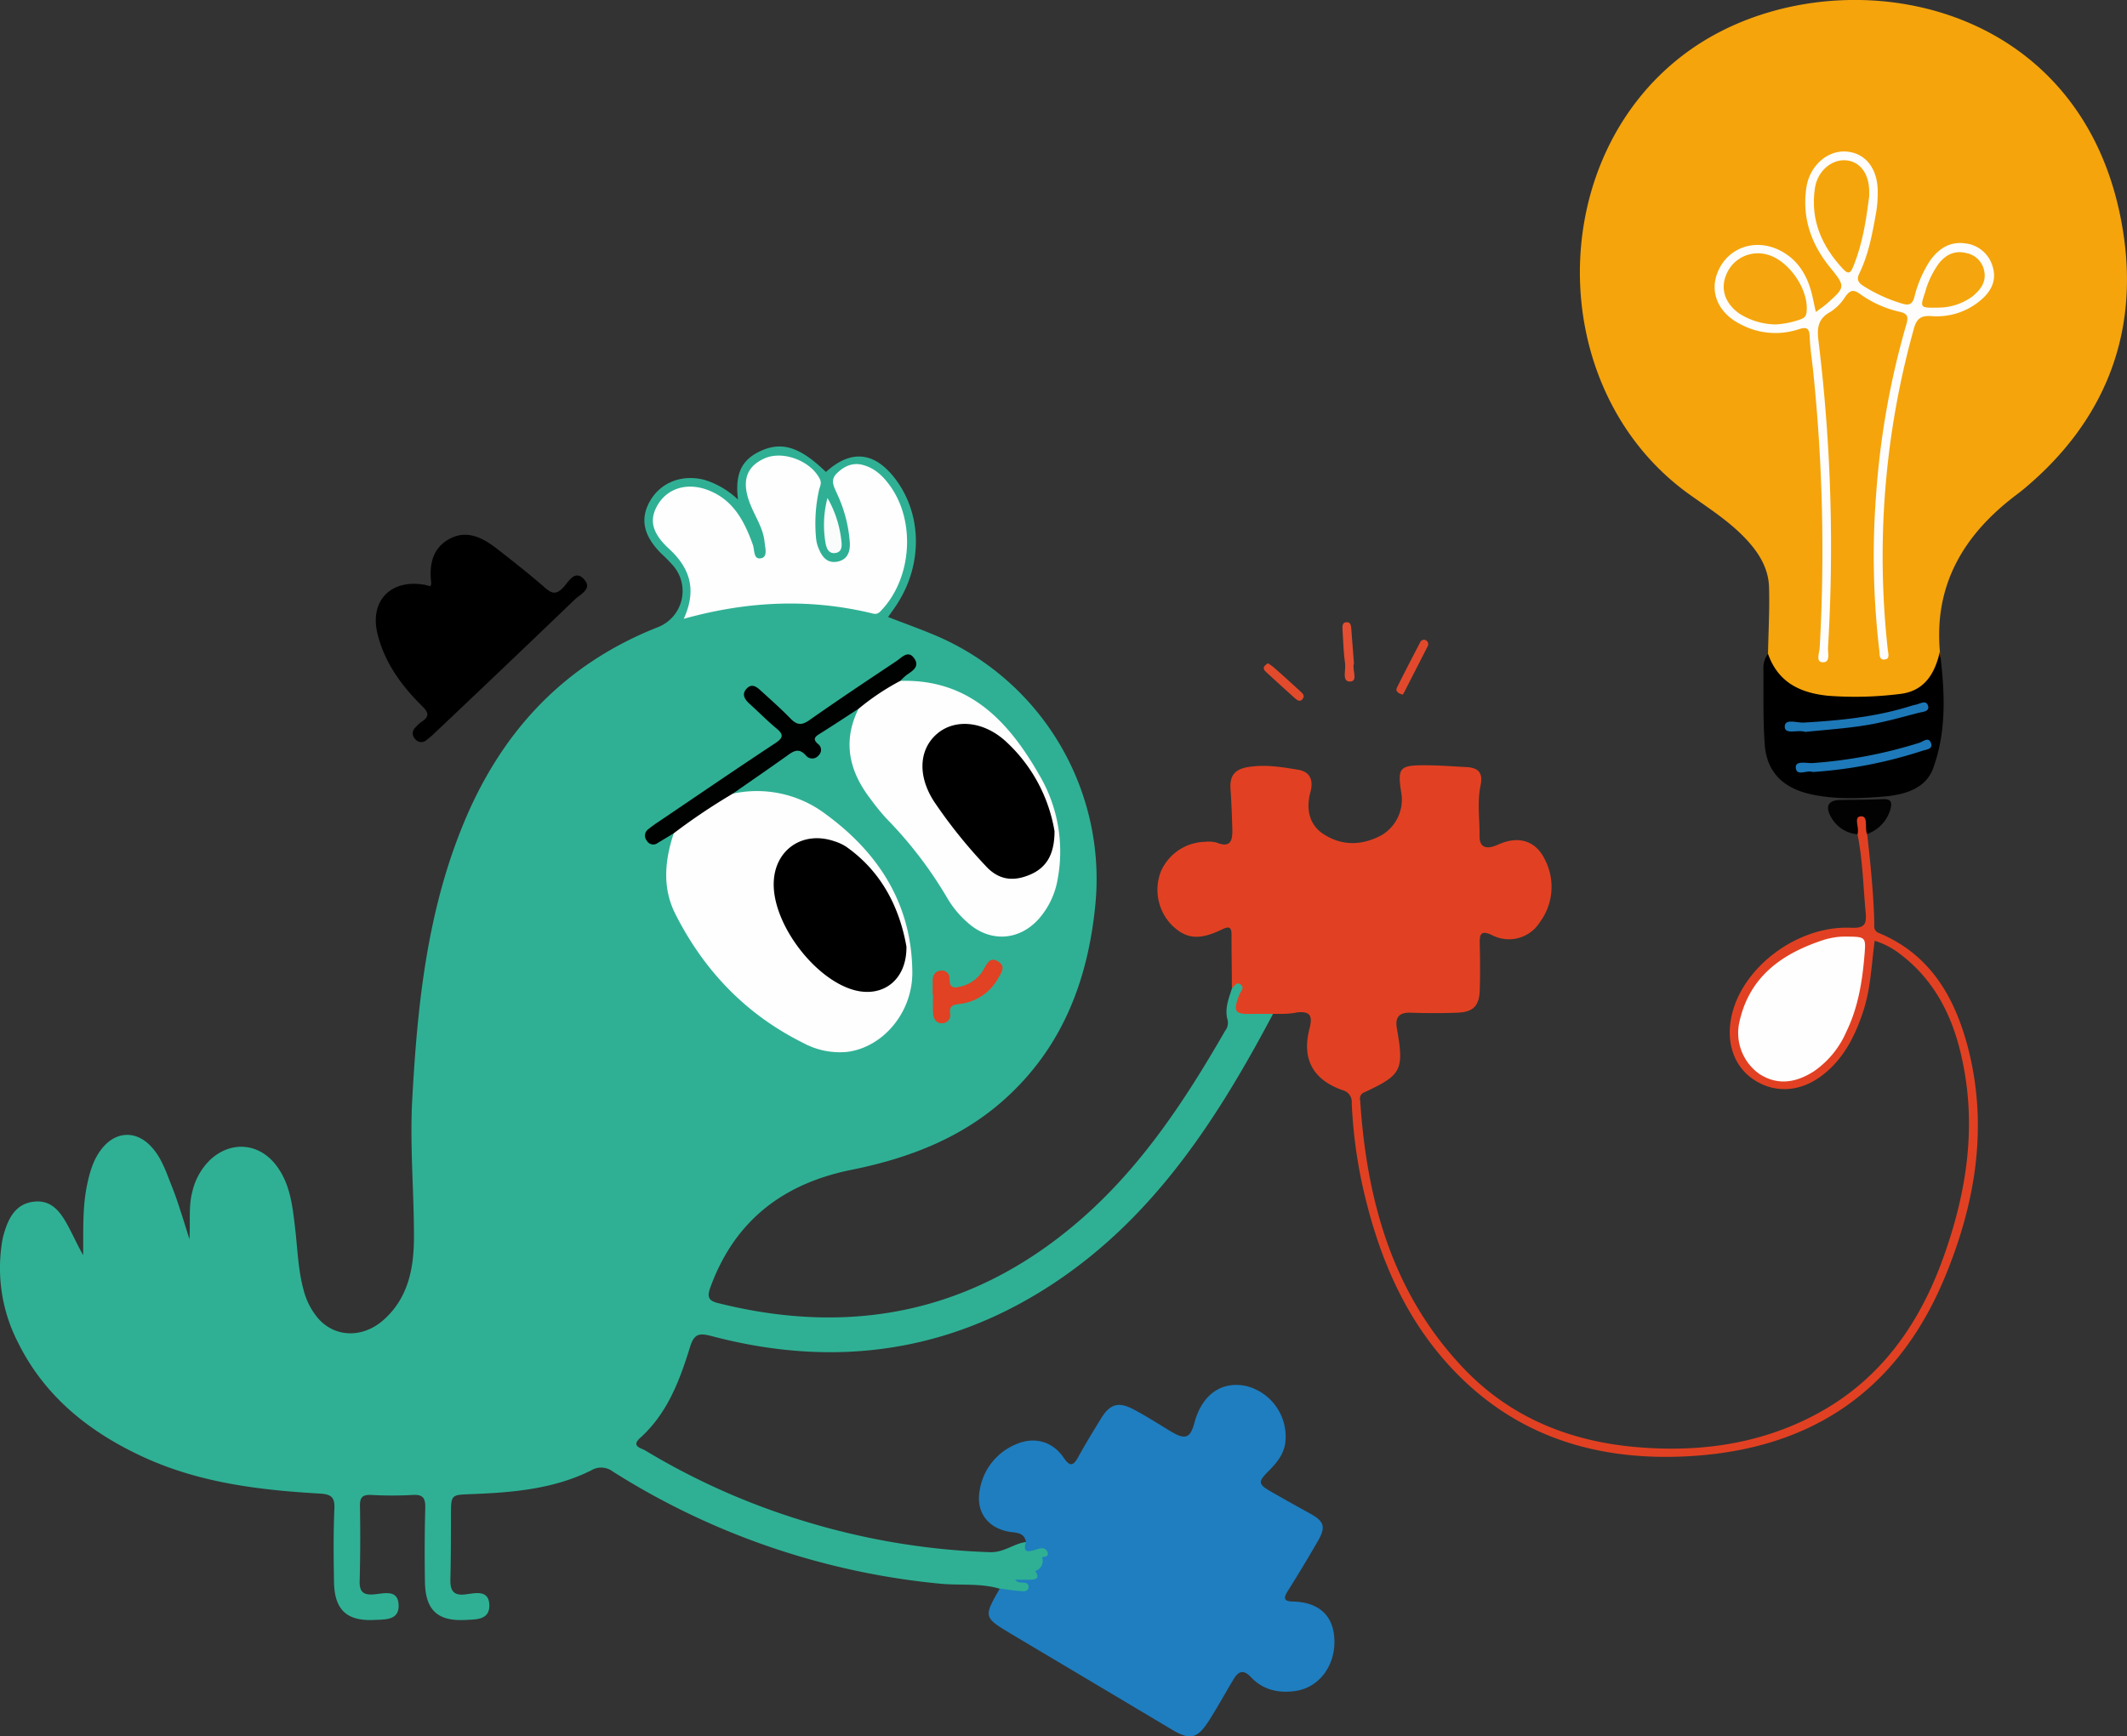 <svg xmlns="http://www.w3.org/2000/svg" viewBox="0 0 474 386.98"><rect x="0" y="0" width="474" height="386.98" fill="#333333" stroke="none"/><defs><style>.cls-1{fill:#2fb094;}.cls-2{fill:#f5a40c;}.cls-3{fill:#e14122;}.cls-4{fill:#1e7ec0;}.cls-5{fill:#020202;}.cls-6{fill:#e34f32;}.cls-7{fill:#e2492c;}.cls-8{fill:#e24a2c;}.cls-9{fill:#fefefe;}.cls-10{fill:#000101;}.cls-11{fill:#e04223;}.cls-12{fill:#f9fcfb;}.cls-13{fill:#fefdfc;}.cls-14{fill:#1d78b8;}.cls-15{fill:#1d79b9;}.cls-16{fill:#f5a50c;}.cls-17{fill:#f5a50d;}</style></defs><g id="Capa_2" data-name="Capa 2"><g id="Capa_1-2" data-name="Capa 1"><path class="cls-1" d="M283.7,226c-12.26,23.13-26.23,44.94-48.54,59.83-23.59,15.75-49.33,19.2-76.57,12-2.78-.73-3.9-.55-4.82,2.44-2.31,7.47-5.05,14.81-11.13,20.27-2.08,1.87.27,2.25,1.14,2.78a156.28,156.28,0,0,0,35.45,15.76A159.48,159.48,0,0,0,220.62,346c3.14.09,5.26-1.9,8-2.27,1,.79,2.11.75,3.26.92,1.59.23,2.72.72,1.62,2.92-.67,1.34-1.69,2.49-2.08,4.13-.48,2.05-2.48.33-3.51.81.51.18,1.85-.26,1.81,1.22s-1.16,1.62-2.23,1.73a5.43,5.43,0,0,1-4.7-1.31c-4.32-1.29-8.81-.7-13.21-1.12a165.89,165.89,0,0,1-73-25,4.28,4.28,0,0,0-4.86-.25c-8.43,4.19-17.6,4.93-26.81,5.28-4.4.16-4.4.13-4.42,4.68,0,4.76,0,9.52-.12,14.27-.08,2.55.67,3.75,3.42,3.39,2.23-.29,5.23-1.07,5.26,2.51,0,3.2-2.94,3.07-5.24,3.19-6.26.35-9-2.14-9.11-8.46q-.15-8.25.07-16.49c.06-2.14-.48-3.06-2.8-2.91a82.86,82.86,0,0,1-9.19,0c-1.9-.09-2.6.44-2.56,2.44.09,5.6.08,11.2-.07,16.8-.07,2.5,1,3.12,3.24,2.92s5.28-1.16,5.44,2.33-3,3.25-5.39,3.37c-6.09.32-8.86-2.21-9-8.3-.1-5.49-.16-11,.08-16.48.12-2.69-.8-3.25-3.32-3.39-13.43-.78-26.72-2.4-39.13-8.09-12-5.51-22-13.4-28-25.47A36.26,36.26,0,0,1,.36,277.54a15.68,15.68,0,0,1,.41-2.17c1-3.59,2.55-7,6.74-7.5s6.16,2.59,7.84,5.76c1.07,2,2,4.11,3.18,6.14.07-5.26-.2-10.47.87-15.63.66-3.13,1.54-6.16,3.73-8.6,3-3.34,7.12-3.41,10.28-.24,2.63,2.64,3.66,6.13,5,9.45.71,1.76,1.29,3.57,1.88,5.37s1.12,3.53,1.93,6.12c.22-4.16-.22-7.44.66-10.67a14.33,14.33,0,0,1,4-7.07c4.61-4.26,10.85-3.74,14.67,1.27,3.16,4.15,3.64,9.13,4.22,14.06.55,4.61.65,9.27,1.9,13.78a15.8,15.8,0,0,0,3.13,6.16c3.74,4.4,10,4.6,14.67.46,5.64-5,6.8-11.8,6.78-18.76,0-10.14-.94-20.27-.38-30.42C93,224.34,95.1,203.8,103,184.31c8.42-20.89,22.48-36.2,43.7-44.54A8.65,8.65,0,0,0,150,126.08a37.75,37.75,0,0,0-2.66-2.71c-4-4-4.79-7.83-2.37-11.88s7.18-5.83,12.13-4.49a19,19,0,0,1,7.36,4.36c-.68-5.52.69-8.63,4.53-10.58,5-2.53,9.13-1.32,15.07,4.43,5.6-5.08,10.86-4.54,15.5,1.6,5.88,7.81,6.08,18.85.47,27.66-.62,1-1.31,1.91-2.12,3.07,3.6,1.4,7.14,2.66,10.59,4.12a59,59,0,0,1,35.6,60C242.5,218,237.1,232.56,225,244c-9.89,9.39-22.1,14.12-35.26,16.77-15.23,3.07-26.06,11.36-31.46,26.27-.81,2.24-.22,2.95,1.8,3.45,29.81,7.45,56.74,2,80.23-18.19C254.13,260.43,264,245.45,273,229.81a2.92,2.92,0,0,0,.59-2.38c-.75-2.49.22-4.78.94-7.09.39-.87.75-1.92,2-1.28.88.45.8,1.34.66,2.23-.59,3.65-.57,3.64,3.34,3.81C281.65,225.15,282.89,224.9,283.7,226Z"/><path class="cls-2" d="M394,145.74c.09-5,.38-9.91.23-14.85-.12-4.18-2.24-7.62-5.05-10.64-3.78-4.06-8.46-7-12.91-10.19-32.52-23.54-32.21-76.16.67-99.14C407.84-10.67,465.35-2,473.27,52.55c3.26,22.41-4.5,41.58-22.12,56.33-.65.54-1.32,1.06-2,1.57-11.5,8.75-18.17,19.84-16.85,34.8.83,4.79-2.62,9.39-9,10.24-6.05.8-12.16,1.5-18.28.18a19.18,19.18,0,0,1-7.51-3.23C395.35,150.8,393.8,148.71,394,145.74Z"/><path class="cls-3" d="M283.7,226c-1.46,0-2.93,0-4.39,0-4.24.17-4.65-.43-3.05-4.45.25-.62,1.09-1.25.31-2-1-.9-1.41.32-2.05.68,0-3.91-.09-7.82-.07-11.72,0-1.53-.26-2.23-2-1.39-5.11,2.49-8,2.25-11.19-.78a11.28,11.28,0,0,1-2.59-12,11,11,0,0,1,9.91-6.69,6.78,6.78,0,0,1,2.52.17c3.29,1.33,3.59-.67,3.52-3.06-.09-3-.19-5.92-.4-8.87s.94-4.38,3.74-4.87c3.83-.68,7.6-.06,11.33.57,2.72.46,3.44,2.35,2.73,5-1.08,4-.08,7.35,2.83,9.28,4.19,2.77,8.62,2.61,12.93.36a9.2,9.2,0,0,0,4.51-9.42c-.9-5.67-.44-6.25,5.32-6.22,3.06,0,6.12.24,9.18.4,2.62.14,3.76,1.23,3.15,4.11-.79,3.74-.17,7.58-.22,11.38,0,2.1,1.16,2.82,3.15,2.17.6-.19,1.17-.48,1.76-.7,4.22-1.61,7.81-.31,9.72,3.8a13.21,13.21,0,0,1-1.19,13.81,8.13,8.13,0,0,1-10.62,2.91c-2.65-1.26-2.83-.12-2.78,2,.08,3.38.11,6.76,0,10.14-.08,3.58-1.41,5-5,5.13s-7,.12-10.46,0c-2.61-.07-3.44,1.15-3,3.53,1.62,9.25,1.09,10.35-7.28,14.23a1.44,1.44,0,0,0-.91,1.73c1.46,22.46,7.23,43.33,23.31,60.05,10.68,11.09,24.25,16.29,39.36,17.38,13.26,1,26.21-.81,38.17-7,14.68-7.55,23.64-20.08,29.1-35.28s7.68-30.5,3.72-46.32c-2.12-8.49-6.14-15.94-13.28-21.35a17.45,17.45,0,0,0-5.73-3c-.71,5.44-.88,10.73-2.56,15.78-1.75,5.29-4.16,10.17-8.57,13.78-4.84,4-10.51,4.58-15.29,1.72s-6.76-8.29-5.49-14.37c2.29-10.94,14.68-20.35,26.63-19.81,3.09.14,3.52-.81,3.28-3.43-.55-5.88-.66-11.81-1.86-17.63a3.32,3.32,0,0,1,0-4.32,1.11,1.11,0,0,1,1.68,0c1.52,1.26,1.1,2.78.5,4.3.73,6.61,1.43,13.22,1.6,19.88,0,.9-.2,1.85,1,2.36,11.54,4.78,17,14.42,19.93,25.75,4.52,17.7,1.55,34.85-5.36,51.36-11,26.21-31.34,38.78-59.35,39.63-19.9.6-37.3-5.37-50.94-20.3-10.47-11.45-16.06-25.38-19.38-40.33a109.38,109.38,0,0,1-2.35-18.19,2.68,2.68,0,0,0-2.08-2.89c-6.56-2.33-9.06-6.92-7.35-13.62.69-2.68.43-4.06-2.75-3.7C287.3,226.06,285.49,226,283.7,226Z"/><path class="cls-4" d="M222.81,354.1c1.45.19,2.9.45,4.35.54.77.05,2,.32,2.05-.85s-1.11-.93-1.89-1.05a1.4,1.4,0,0,1-1.07-.6c1,0,2.08,0,3.12,0,1.35,0,2.5-.19,1.34-1.94a2.35,2.35,0,0,0,1.5-3.09c0-.07,1.74.07,1.23-1.13s-1.57-.88-2.51-.59c-1.57.49-3.13,1-2.29-1.7-.4-2.12-2.22-2-3.7-2.24-4.87-.83-7.52-4.48-6.61-9.29a13.35,13.35,0,0,1,7.82-10.1c4.16-1.93,8.33-.88,10.89,2.88,1.37,2,2.1,1.89,3.2-.08,1.65-3,3.39-5.84,5.16-8.72,1.94-3.15,3.84-3.75,7.16-2,2.89,1.52,5.64,3.3,8.46,5,3.15,1.86,4.24,1.43,5.16-2,1.68-6.25,6-9.32,11.45-8.2a11.61,11.61,0,0,1,8.77,12.86c-.41,2.51-1.93,4.35-3.69,6.11-2.44,2.42-2.34,2.94.59,4.62s5.69,3.22,8.55,4.8c3.28,1.79,3.69,3,1.77,6.31q-3.24,5.61-6.7,11.11c-1,1.64-.69,2.2,1.2,2.25,5.67.13,8.9,3,9.23,8.13.39,6-3.31,11.05-8.67,11.81-3.77.54-7.23-.25-9.88-3.06-1.72-1.82-2.82-1.35-3.9.44-1.85,3.07-3.56,6.22-5.49,9.24-2.62,4.09-4.23,4.39-8.31,1.95q-17.81-10.62-35.62-21.21C219.16,360.49,219.14,360.53,222.81,354.1Z"/><path d="M95.93,130.67a2.66,2.66,0,0,0,.17-.72c-.48-4,.22-7.75,4.08-9.83s7.37-.27,10.48,2.14c3.67,2.84,7.31,5.72,10.81,8.77,1.57,1.37,2.53,1.53,4.07-.09,1.17-1.23,2.58-4.16,4.7-1.71,1.79,2.07-.94,3.25-2.17,4.43q-15.52,14.91-31.16,29.7A23.14,23.14,0,0,1,95,165a1.71,1.71,0,0,1-2.52-.31,1.74,1.74,0,0,1,.12-2.55A7.38,7.38,0,0,1,94,160.86c1.88-1.22,1.4-2.16,0-3.54-4.56-4.5-8.27-9.63-9.85-15.93-1.89-7.48,3-12.45,10.65-11C95.17,130.49,95.55,130.58,95.93,130.67Z"/><path d="M394,145.74c2.21,6.31,7.07,8.71,13.35,9.35a79.52,79.52,0,0,0,15.81-.37c5.62-.54,8-4.46,9.14-9.47,1.09,8.79,1.58,17.67-1.53,26.08-1.74,4.71-6.82,5.92-11.32,6.26-5.22.4-10.53.62-15.76-.51-6.23-1.35-9.93-4.87-10.41-11-.44-5.77-.24-11.59-.31-17.39A5.26,5.26,0,0,1,394,145.74Z"/><path class="cls-5" d="M416.07,185.91c-.58-1.35.35-4.06-1.39-3.94s-.19,2.63-.76,4a7.45,7.45,0,0,1-6-4.07c-1.2-2.3-.39-3.52,2.15-3.57,3.16-.06,6.33-.05,9.49-.19,1.89-.09,2.15.71,1.7,2.3A8.18,8.18,0,0,1,416.07,185.91Z"/><path class="cls-6" d="M301.73,147.92c-.5,1.27,1,3.86-.78,4-2,.12-1-2.5-1.19-3.9-.34-2.4-.41-4.83-.56-7.25,0-.81-.28-2,.83-2.07s1.06,1,1.13,1.86C301.35,142.94,301.53,145.36,301.73,147.92Z"/><path class="cls-7" d="M312.62,154.84c-1.26-.31-1.63-.91-1.32-1.53,1.68-3.4,3.43-6.76,5.18-10.12a.92.92,0,0,1,1.32-.45,1,1,0,0,1,.32,1.39c-1.66,3.28-3.36,6.55-5,9.82Z"/><path class="cls-8" d="M282.54,147.85a12.91,12.91,0,0,1,1.27.87c1.95,1.73,3.89,3.47,5.81,5.25.5.47,1.29,1,.68,1.82s-1.3.24-1.85-.25c-2.09-1.88-4.18-3.78-6.25-5.69-.37-.34-.79-.76-.43-1.33A3.35,3.35,0,0,1,282.54,147.85Z"/><path class="cls-9" d="M163.29,176.92A25.36,25.36,0,0,1,184,181.48c11.86,8.67,19.19,20.12,19.31,35.19.08,9.06-6.57,16.81-14.52,17.81a17.09,17.09,0,0,1-9.8-2c-12.72-6.32-22.07-16.07-28.45-28.67-3-5.88-2.4-12-.39-18.08,0-1.14.92-1.62,1.65-2.16,3.05-2.27,6.27-4.28,9.44-6.36A1.89,1.89,0,0,1,163.29,176.92Z"/><path class="cls-9" d="M152.37,137.94c3-6.53,1.34-11.36-3.3-15.63-3.91-3.6-4.48-6.62-2.36-10,2.21-3.51,6.46-4.77,10.93-3.11,5.71,2.11,8.23,6.91,10.13,12.23.42,1.15.08,3.4,1.88,3,1.49-.31.85-2.38.73-3.64-.27-2.78-1.79-5.15-2.88-7.66-2.39-5.43-1.47-9,2.86-10.94,4.06-1.84,10.3.52,12.33,4.57.47.93.06,1.6-.15,2.39a34.42,34.42,0,0,0-.69,10.71,7.66,7.66,0,0,0,.6,2.44c.78,1.88,1.93,3.38,4.28,2.87,2.18-.48,2.72-2.21,2.66-4.12a30.77,30.77,0,0,0-2.86-11c-.66-1.56-1.63-3,0-4.58s3.49-2.42,5.75-1.83c2.82.74,4.73,2.72,6.31,5,5.41,7.88,4.53,20.06-1.93,27.14-.56.61-1,1.26-2.09,1C180.67,133.37,166.8,133.92,152.37,137.94Z"/><path class="cls-9" d="M200.62,151.78c15.49-.48,24.26,9.17,31.1,21.17a33.52,33.52,0,0,1,4,22.89,17.88,17.88,0,0,1-4.24,9c-4.39,4.9-10.84,5.25-15.75.9a22.11,22.11,0,0,1-4.64-5.57,91.61,91.61,0,0,0-13.62-17.78,52.88,52.88,0,0,1-3.58-4.43c-4.72-6.19-6.16-12.81-2.52-20.06A13.19,13.19,0,0,1,200.62,151.78Z"/><path class="cls-10" d="M200.62,151.78a53.88,53.88,0,0,0-9.22,6.16c-2.91,1.88-5.79,3.8-8.73,5.63-1.09.68-1.6,1.2-.38,2.27a1.63,1.63,0,0,1,.15,2.52,1.81,1.81,0,0,1-2.8.1c-1.7-2-3-.89-4.48.17-3.94,2.8-7.91,5.53-11.87,8.29a136.8,136.8,0,0,0-13.16,8.84l-3.52,2.12a1.64,1.64,0,0,1-2.47-.49,1.75,1.75,0,0,1,.32-2.54,27,27,0,0,1,2.3-1.67c8.67-5.86,17.29-11.77,26-17.51,1.92-1.26,1.84-2,.22-3.34-2.1-1.75-4-3.7-6.07-5.56-1.05-1-1.64-2.09-.51-3.28s2.17-.42,3.06.39c2.27,2.06,4.57,4.1,6.7,6.29,1.42,1.46,2.48,1.58,4.22.35,6.39-4.49,12.9-8.83,19.4-13.16,1.19-.79,2.63-2.59,4-.54,1.24,1.84-.52,2.77-1.82,3.7A16.34,16.34,0,0,0,200.62,151.78Z"/><path class="cls-11" d="M207.84,221.74c0-1.05,0-2.11,0-3.16s.47-2.1,1.75-2.21a1.68,1.68,0,0,1,2,1.85c0,2.19,1.12,2.06,2.67,1.64a7.92,7.92,0,0,0,5.07-4c.68-1.2,1.41-2.64,3.13-1.52s.73,2.39.06,3.58a11.2,11.2,0,0,1-8.52,5.85c-1.37.2-2.52.26-2.28,2.11a1.79,1.79,0,0,1-1.72,2.21c-1.43.08-2-1.06-2.07-2.3s0-2.73,0-4.1Z"/><path class="cls-12" d="M184.4,111a24.28,24.28,0,0,1,3.09,9.49c.14,1.13.22,2.55-1.32,2.78s-2-1.13-2.2-2.22A23.77,23.77,0,0,1,184.4,111Z"/><path class="cls-13" d="M404.66,69.55c1.08-.81,1.78-1.27,2.4-1.82,4.25-3.74,4.24-3.85.71-8.2-4.18-5.16-6.2-11-5.23-17.67.7-4.88,4.7-8.44,9-8.07s6.95,3.92,6.91,9.06a26,26,0,0,1-.34,4.41c-.83,4.68-1.66,9.37-3.76,13.69-.69,1.43-.2,2.07.93,2.81a34.27,34.27,0,0,0,8.6,3.91c1.61.5,2.3.11,2.74-1.46a26.43,26.43,0,0,1,3.31-7.84c1.89-2.8,4.48-4.62,8-4.12a7.15,7.15,0,0,1,6.15,5.25c.87,2.88-.25,5.21-2.32,7.1a15.08,15.08,0,0,1-11.38,3.86c-2.25-.13-3.22.46-3.88,2.82a188.7,188.7,0,0,0-5.81,71.52c.08.8.51,2-.55,2.18-1.44.3-1.23-1.13-1.33-1.95a179,179,0,0,1-.72-34.79,181.65,181.65,0,0,1,6.74-37.94c.48-1.67.31-2.38-1.48-2.79a24.26,24.26,0,0,1-8.88-4c-1.52-1.12-2.28-.72-3.27.66a10.81,10.81,0,0,1-3.3,3.36c-2.87,1.54-3,3.75-2.64,6.57a377.48,377.48,0,0,1,2.11,68.3c-.06,1.13.62,3.39-1.29,3.22-1.48-.12-.61-2.13-.56-3.3a388.09,388.09,0,0,0-1.5-62c-.27-2.41-.64-4.82-.73-7.24-.08-2-.7-2.26-2.52-1.66a16.44,16.44,0,0,1-12.62-1c-5.34-2.56-7.38-7.48-5.16-12.23,2.38-5.09,8.13-7,13.41-4.49,4.14,2,6.27,5.5,7.36,9.77C404.06,66.68,404.29,67.92,404.66,69.55Z"/><path class="cls-9" d="M411.07,208.78c4.8,0,4.77.05,4.42,4.21-.49,5.92-1.44,11.71-4.08,17.09a20.69,20.69,0,0,1-7.13,8.69c-3.91,2.52-8,3.3-12.15.66a11.18,11.18,0,0,1-4.49-11.69c2.29-10.25,9.7-15.3,19-18.3a18.65,18.65,0,0,1,2.79-.57A14.06,14.06,0,0,1,411.07,208.78Z"/><path class="cls-14" d="M402.31,163.15c-1.75-.58-4.57.71-4.58-1.17s2.75-.82,4.26-.91c8-.46,15.94-1.24,23.63-3.64a11,11,0,0,1,1.22-.33c1-.19,2.33-1.12,2.78.11.53,1.46-1.2,1.45-2.08,1.69-3.86,1-7.72,2.11-11.65,2.75C411.33,162.4,406.7,162.69,402.31,163.15Z"/><path class="cls-15" d="M403.94,172.09c-1.18-.52-3.64,1.09-3.75-1-.09-1.62,2.43-.91,3.78-1a103.36,103.36,0,0,0,23.77-4.52c.84-.26,2.1-1.47,2.61.16.4,1.27-1.09,1.35-1.89,1.61A99.37,99.37,0,0,1,403.94,172.09Z"/><path d="M202,211c.09,7.5-5.3,11.45-11.69,9.69-8.77-2.43-18-14.61-17.89-23.69.07-7.5,6.39-11.93,13.54-9.47a10.81,10.81,0,0,1,2.58,1.19C196.68,194.43,200.51,202.62,202,211Z"/><path d="M235,185.28c0,5.22-1.84,8.14-5.41,9.67-3.88,1.67-7.14,1.18-10-2a111.59,111.59,0,0,1-11.45-14.3c-3.68-5.71-3.34-11.54.59-15s10.25-3,15.24,1.46A35,35,0,0,1,235,185.28Z"/><path class="cls-16" d="M416.55,43.77c-.63,4.85-1.38,10.35-3.52,15.56-.52,1.28-.95,2.08-2.3.64-4.78-5.11-7.35-11-6.27-18.07.56-3.73,3.65-6.4,6.85-6.17s5.25,3,5.24,7Z"/><path class="cls-17" d="M395.66,72.32a15.48,15.48,0,0,1-8-2.39c-3.25-2.27-4.33-5.53-2.94-8.76a7.58,7.58,0,0,1,8.77-4.5c5,1.08,9.74,7.9,9.09,13-.14,1.09-.79,1.33-1.61,1.61A19.27,19.27,0,0,1,395.66,72.32Z"/><path class="cls-17" d="M432.13,68.57c-4.31.08-4.29.09-3.13-3.39a19.94,19.94,0,0,1,3.1-6.49c1.57-1.94,3.51-2.92,6.08-2.28a5,5,0,0,1,4,4c.52,2.46-.87,4.24-2.64,5.68A12.93,12.93,0,0,1,432.13,68.57Z"/></g></g></svg>